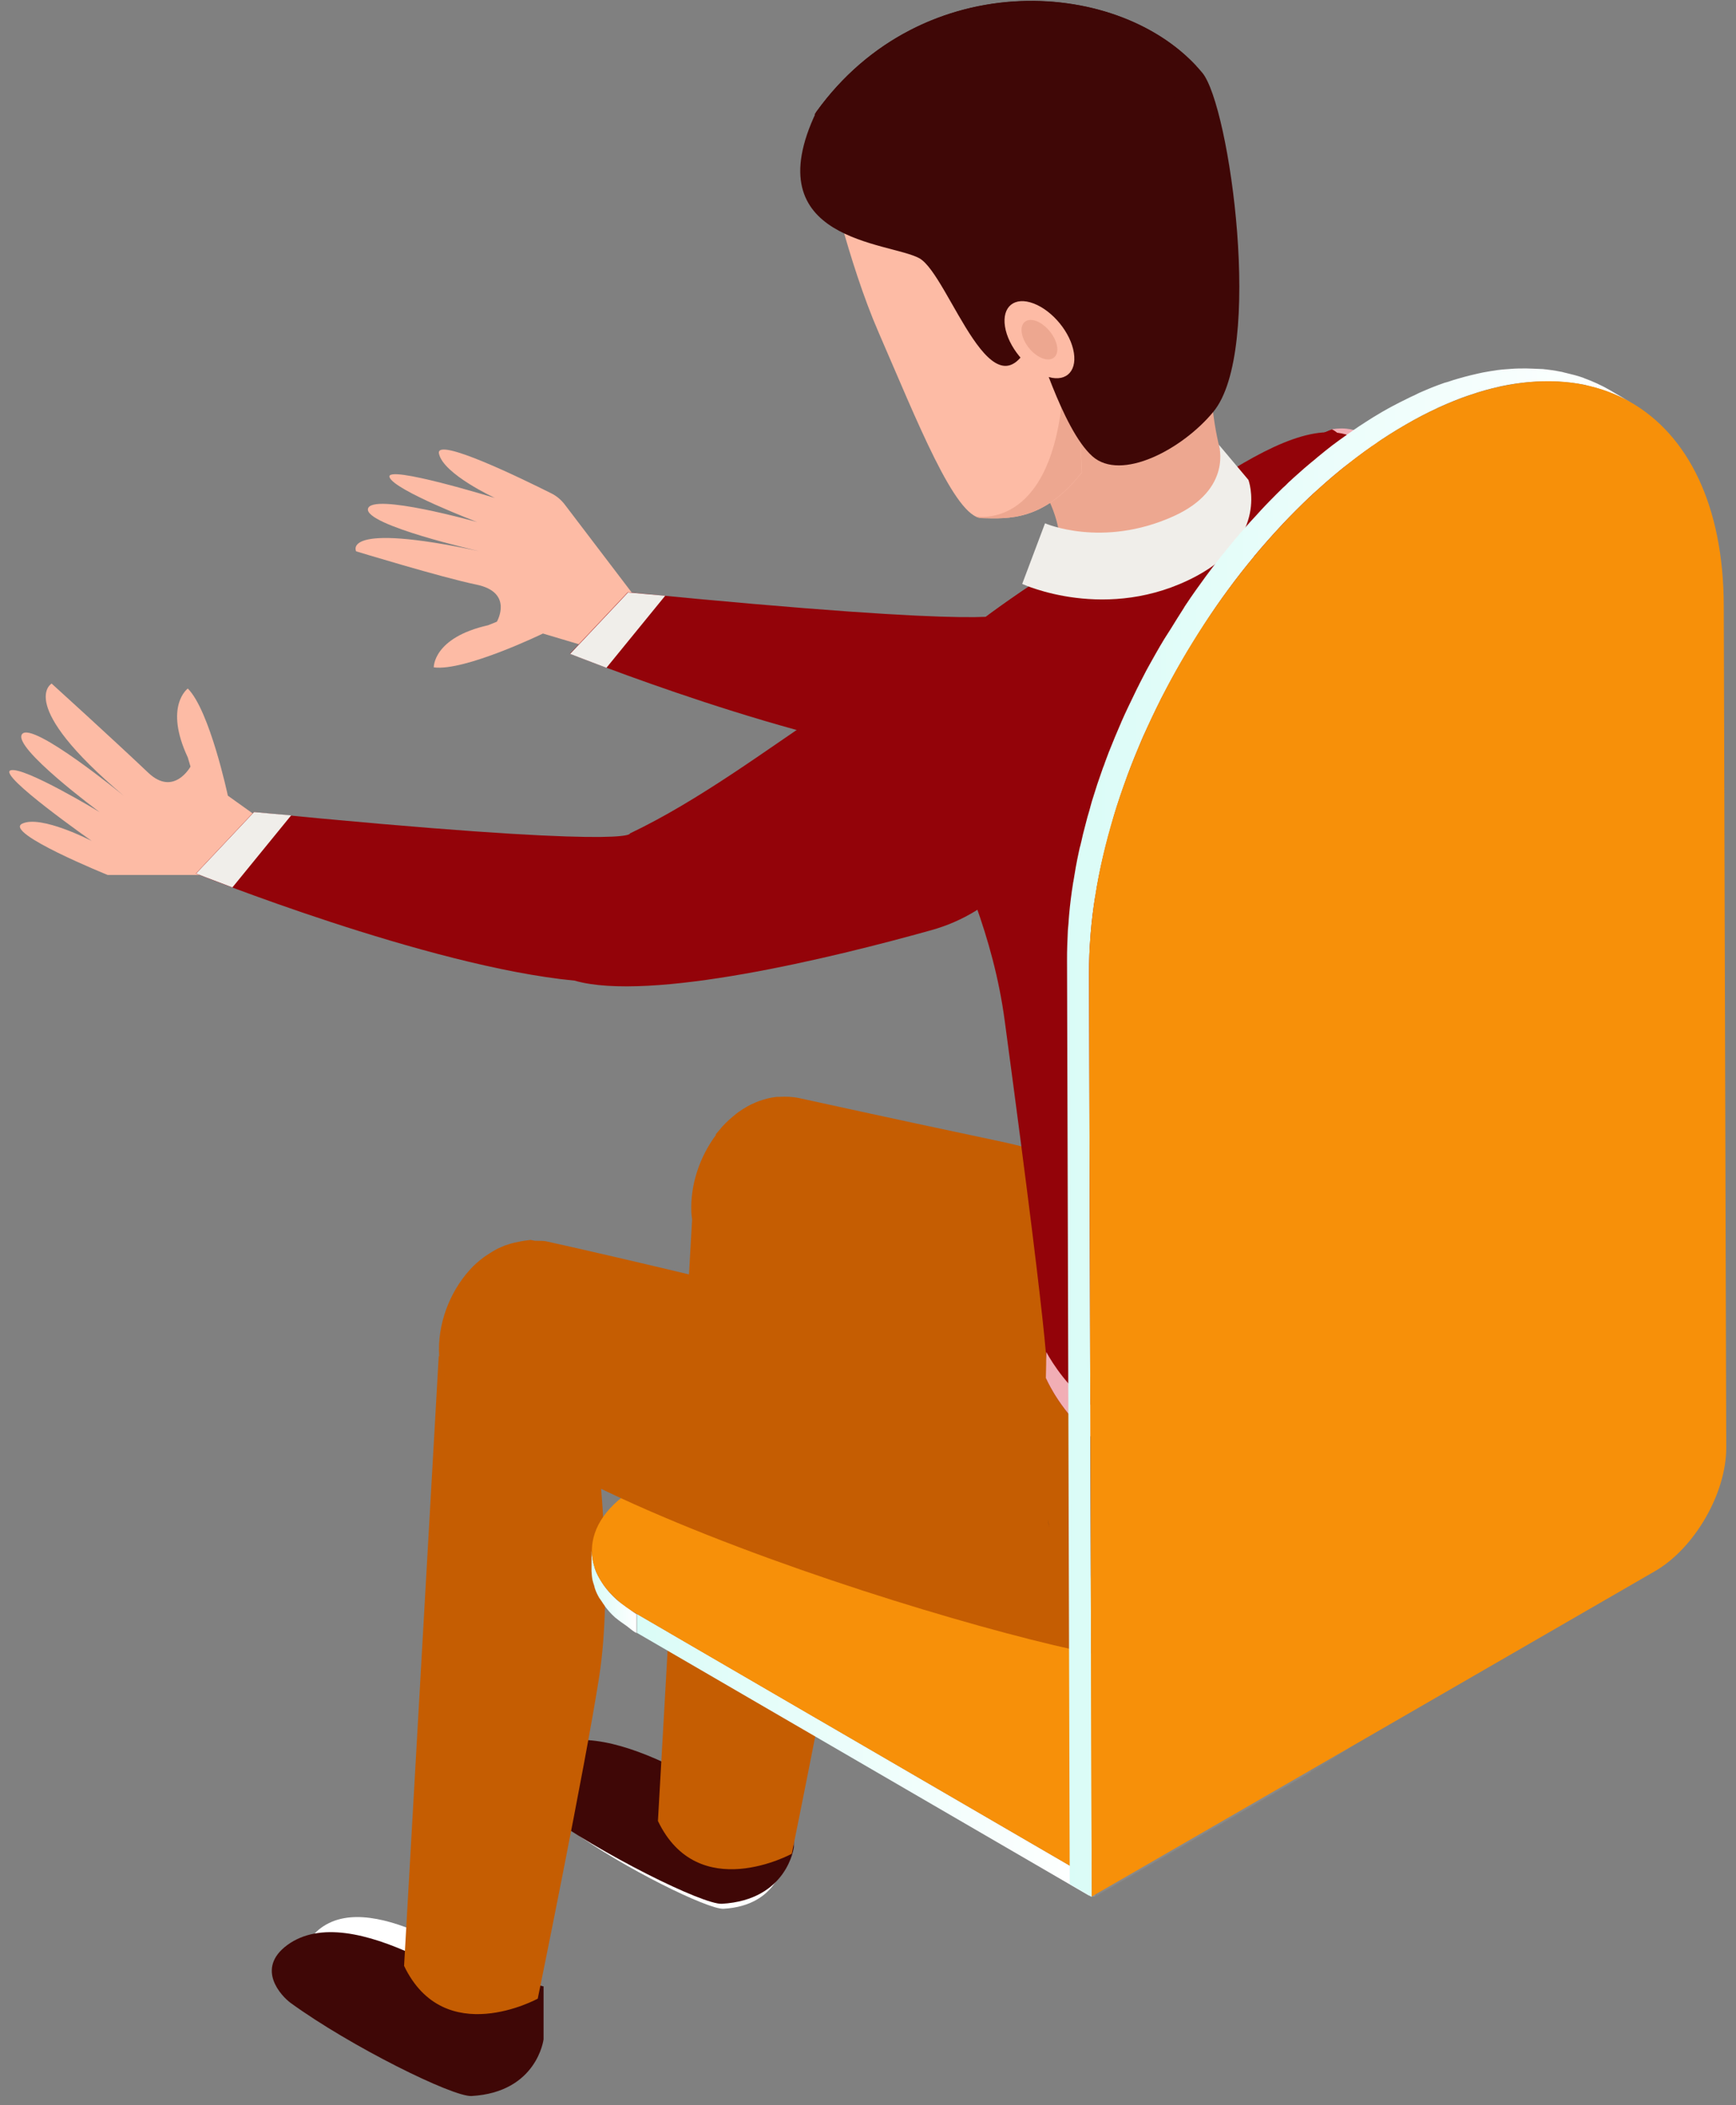 <svg width="127" height="154" viewBox="0 0 127 154" fill="none" xmlns="http://www.w3.org/2000/svg">
<rect x="0" y="0" width="127" height="154" fill="#808080" stroke="none"/>
<path d="M45.171 47.966L39.72 46.341C39.72 46.341 33.995 49.12 31.733 48.816C31.733 48.816 31.672 46.645 35.711 45.734L36.349 45.476C36.349 45.476 37.609 43.32 34.83 42.758C32.325 42.242 26.053 40.328 26.053 40.328C26.053 40.328 24.869 38.142 35.043 40.313C35.043 40.313 26.661 38.415 26.919 37.215C27.192 36.016 34.906 38.187 34.906 38.187C34.906 38.187 28.832 35.864 28.498 34.907C28.164 33.951 36.212 36.426 36.212 36.426C36.212 36.426 32.416 34.679 32.112 33.176C31.854 31.916 38.277 35.059 40.312 36.077C40.722 36.274 41.071 36.578 41.344 36.942L46.856 44.185L45.171 47.966Z" fill="#FDBBA5"/>
<path d="M97.436 31.4C95.25 32.402 87.414 52.309 81.948 62.149C81.948 62.149 76.496 74.129 83.588 73.583C90.664 73.036 105.833 50.487 105.833 50.487C105.833 50.487 105.12 30.094 97.436 31.4Z" fill="#F1AEB5"/>
<path d="M57.334 132.94V136.159C57.334 136.159 56.94 139.393 52.931 139.621C51.792 139.682 45.551 136.599 41.907 133.957C41.33 133.532 39.735 131.862 41.694 130.434C43.683 128.976 46.644 129.751 49.423 131.026L57.334 132.94Z" fill="white"/>
<path d="M58.078 131.239V135.111C58.078 135.111 57.607 138.983 52.809 139.256C51.442 139.332 43.956 135.627 39.583 132.454C38.9 131.953 36.987 129.948 39.325 128.217C41.709 126.471 45.262 127.397 48.588 128.931L58.078 131.239Z" fill="#3F0706"/>
<path d="M48.132 133.198L50.667 88.585L62.405 96.846C62.405 96.846 63.407 105.577 62.405 112.046C61.403 118.529 57.926 135.597 57.926 135.597C57.926 135.597 51.077 139.348 48.132 133.198Z" fill="#C55D02"/>
<path d="M39.127 143.523V146.743C39.127 146.743 38.732 149.977 34.723 150.205C33.584 150.265 27.343 147.183 23.699 144.541C23.122 144.116 21.528 142.46 23.487 141.018C25.476 139.56 28.437 140.335 31.216 141.61L39.127 143.523Z" fill="white"/>
<path d="M39.765 145.3V149.172C39.765 149.172 39.294 153.044 34.496 153.318C33.129 153.393 25.643 149.688 21.27 146.515C20.587 146.014 18.674 144.009 21.012 142.278C23.396 140.532 26.949 141.458 30.275 142.992L39.765 145.3Z" fill="#3F0706"/>
<path d="M29.561 143.797L32.097 99.184L43.835 107.445C43.835 107.445 44.837 116.176 43.835 122.644C42.833 129.128 39.34 146.196 39.34 146.196C39.34 146.196 32.507 149.947 29.561 143.797Z" fill="#C55D02"/>
<path d="M43.485 114.612C43.5 114.657 43.5 114.688 43.515 114.733C43.637 115.098 43.834 115.447 44.062 115.796C44.108 115.857 44.138 115.918 44.184 115.978C44.426 116.328 44.73 116.662 45.079 116.981C45.307 117.193 45.596 117.375 45.869 117.573C46.112 117.74 46.309 117.922 46.568 118.074V119.456C46.522 119.425 46.476 119.395 46.431 119.38C46.218 119.243 46.066 119.106 45.869 118.955C45.596 118.757 45.307 118.575 45.064 118.362C45.049 118.347 45.004 118.332 44.988 118.302C44.715 118.059 44.487 117.8 44.29 117.542C44.244 117.482 44.214 117.421 44.168 117.36C44.123 117.299 44.077 117.239 44.047 117.178C43.971 117.072 43.895 116.965 43.834 116.874C43.713 116.662 43.606 116.449 43.531 116.221C43.515 116.191 43.515 116.161 43.5 116.115C43.485 116.069 43.485 116.039 43.47 115.994C43.424 115.857 43.379 115.72 43.348 115.584C43.303 115.371 43.288 115.143 43.273 114.931C43.273 114.9 43.273 114.87 43.273 114.824V113.442C43.303 113.822 43.364 114.217 43.485 114.612Z" fill="url(#paint0_linear_1_22276)"/>
<path d="M95.918 128.232V129.614C105.499 124.072 110.298 116.813 110.267 109.555V108.173C110.282 115.432 105.499 122.705 95.918 128.232Z" fill="#858585"/>
<path d="M46.598 118.059V119.44L79.655 138.649L79.64 137.267L46.598 118.059Z" fill="url(#paint1_linear_1_22276)"/>
<path d="M80.262 137.267V138.649L95.918 129.614V128.232L80.262 137.267Z" fill="#898989"/>
<path d="M79.639 137.267V138.649C79.67 138.664 79.7 138.679 79.731 138.695V137.313C79.7 137.298 79.67 137.282 79.639 137.267Z" fill="#B8B8B8"/>
<path d="M79.745 137.313V138.695C79.775 138.71 79.806 138.71 79.821 138.71V137.328C79.791 137.328 79.76 137.313 79.745 137.313Z" fill="#B3B3B3"/>
<path d="M79.822 137.328V138.71C79.837 138.71 79.852 138.71 79.882 138.725V137.343C79.867 137.343 79.837 137.328 79.822 137.328Z" fill="#ADADAD"/>
<path d="M79.883 137.343V138.725C79.898 138.725 79.913 138.725 79.928 138.725V137.343C79.913 137.343 79.898 137.343 79.883 137.343Z" fill="#A8A8A8"/>
<path d="M79.927 137.343V138.725C79.942 138.725 79.958 138.725 79.973 138.725V137.343C79.958 137.343 79.942 137.343 79.927 137.343Z" fill="#A3A3A3"/>
<path d="M79.974 137.343V138.725C79.989 138.725 80.004 138.725 80.019 138.725V137.343C80.004 137.343 79.989 137.343 79.974 137.343Z" fill="#9E9E9E"/>
<path d="M80.019 137.343V138.725C80.034 138.725 80.049 138.725 80.065 138.725V137.343C80.049 137.343 80.034 137.343 80.019 137.343Z" fill="#999999"/>
<path d="M80.065 137.343V138.725C80.08 138.725 80.095 138.725 80.11 138.725V137.343C80.095 137.328 80.08 137.328 80.065 137.343Z" fill="#949494"/>
<path d="M80.095 137.328V138.71C80.11 138.71 80.125 138.71 80.14 138.695V137.313C80.125 137.328 80.11 137.328 80.095 137.328Z" fill="#8F8F8F"/>
<path d="M80.141 137.313V138.695C80.156 138.695 80.171 138.679 80.187 138.679V137.298C80.187 137.313 80.171 137.313 80.141 137.313Z" fill="#8A8A8A"/>
<path d="M80.201 137.298V138.679C80.217 138.664 80.247 138.664 80.262 138.649V137.267C80.247 137.282 80.217 137.298 80.201 137.298Z" fill="#858585"/>
<path d="M46.674 108.735C42.194 111.317 42.179 115.492 46.613 118.074L79.655 137.282C79.822 137.374 80.096 137.374 80.278 137.282L95.933 128.248C114.99 117.254 115.081 99.412 96.161 88.403L89.054 84.273L46.674 108.735Z" fill="#F79009"/>
<path d="M98.697 31.855C93.215 29.942 83.618 40.04 73.445 44.884C73.445 44.884 74.006 46.083 45.93 43.32L41.693 47.814C41.693 47.814 58.624 54.617 69.39 55.65C74.902 57.229 88.219 53.994 95.493 51.96C100.094 50.684 103.708 46.888 104.345 42.15C104.801 38.734 104.254 33.814 98.697 31.855Z" fill="#930309"/>
<path d="M48.663 43.578C47.798 43.502 46.902 43.426 45.945 43.335L41.709 47.829C41.709 47.829 42.711 48.224 44.366 48.847L48.663 43.578Z" fill="#F0EEEA"/>
<path d="M52.384 83.012C52.368 83.012 52.353 83.012 52.338 83.012C52.444 82.861 52.581 82.724 52.703 82.572C52.748 82.511 52.794 82.451 52.854 82.39C53.173 82.041 53.523 81.737 53.887 81.448C53.963 81.388 54.024 81.342 54.099 81.296C54.464 81.038 54.859 80.811 55.269 80.644C55.345 80.613 55.421 80.583 55.496 80.552C55.922 80.401 56.362 80.279 56.818 80.234C56.878 80.234 56.939 80.234 56.985 80.234C57.471 80.203 57.972 80.218 58.473 80.325C87.885 86.763 57.835 79.763 103.617 91.318C103.617 91.318 105.636 110.694 102.265 111.028C97.68 111.484 51.047 98.106 50.577 88.692C50.486 86.657 51.199 84.592 52.384 83.012Z" fill="#C55D02"/>
<path d="M34.344 92.913C34.663 92.548 35.028 92.23 35.422 91.941C35.544 91.85 35.681 91.774 35.817 91.683C36.091 91.501 36.379 91.334 36.683 91.212C36.85 91.136 37.002 91.075 37.169 91.03C37.472 90.924 37.776 90.863 38.095 90.802C38.262 90.772 38.429 90.741 38.596 90.726C38.672 90.726 38.748 90.696 38.824 90.696C38.824 90.696 38.93 90.726 39.128 90.757C39.431 90.772 39.735 90.741 40.039 90.817C42.924 91.455 46.978 92.397 51.473 93.475C60.735 95.494 72.671 98.045 78.486 99.078L78.684 100.171C82.617 101.158 85.168 101.796 85.168 101.796C85.168 101.796 86.838 121.08 83.482 121.414C78.896 121.87 32.598 108.583 32.127 99.154C31.991 96.891 32.871 94.553 34.344 92.913Z" fill="#C55D02"/>
<path d="M79.321 103.117L79.275 104.332C79.321 102.98 79.382 102.1 79.382 102.1L108.43 92.989C108.43 92.989 108.46 94.355 108.445 96.329C108.445 96.344 108.445 96.344 108.445 96.36C108.445 96.39 108.445 96.451 108.445 96.466C108.445 96.663 108.445 96.876 108.445 97.089C108.445 97.286 108.445 97.483 108.43 97.696C108.43 97.878 108.43 98.06 108.415 98.258C108.415 98.653 108.4 99.047 108.385 99.473C108.385 99.594 108.369 99.716 108.369 99.837C108.354 100.186 108.354 100.52 108.339 100.87C108.339 101.021 108.324 101.158 108.324 101.31C108.309 101.75 108.293 102.191 108.263 102.631C108.263 102.661 108.263 102.692 108.263 102.722C108.233 103.193 108.202 103.648 108.172 104.104C108.157 104.225 108.157 104.347 108.142 104.468C108.111 104.863 108.081 105.258 108.035 105.638C108.035 105.698 108.02 105.774 108.02 105.85C107.975 106.29 107.929 106.716 107.868 107.126C107.853 107.217 107.838 107.293 107.838 107.384C107.792 107.718 107.747 108.022 107.686 108.325C107.671 108.416 107.656 108.492 107.64 108.583C107.58 108.933 107.504 109.267 107.428 109.555C107.413 109.601 107.398 109.646 107.382 109.692C107.322 109.935 107.246 110.147 107.17 110.345C107.139 110.406 107.124 110.466 107.094 110.527C107.003 110.74 106.896 110.922 106.79 111.059C106.699 111.226 106.578 111.423 106.441 111.62C106.395 111.681 106.335 111.757 106.289 111.833C106.183 111.97 106.076 112.121 105.955 112.273C105.879 112.364 105.788 112.455 105.712 112.562C105.591 112.698 105.454 112.85 105.317 113.002C105.211 113.108 105.089 113.23 104.983 113.336C104.831 113.488 104.695 113.625 104.528 113.777C104.391 113.898 104.254 114.02 104.118 114.141C103.951 114.293 103.784 114.429 103.601 114.581C103.449 114.718 103.282 114.839 103.115 114.976C102.933 115.128 102.736 115.28 102.538 115.417C102.356 115.553 102.159 115.69 101.977 115.826C101.764 115.978 101.551 116.115 101.324 116.267C101.111 116.404 100.914 116.54 100.686 116.677C100.458 116.829 100.215 116.965 99.972 117.102C99.744 117.239 99.517 117.36 99.274 117.497C99.016 117.633 98.757 117.77 98.484 117.907C98.226 118.028 97.983 118.165 97.725 118.286C97.452 118.423 97.163 118.545 96.874 118.666C96.601 118.787 96.328 118.909 96.039 119.015C95.751 119.137 95.432 119.243 95.128 119.365C94.84 119.471 94.551 119.577 94.248 119.683C93.929 119.79 93.595 119.896 93.261 119.987C92.957 120.078 92.653 120.185 92.334 120.26C91.985 120.352 91.621 120.443 91.271 120.519C90.953 120.594 90.634 120.67 90.299 120.746C89.92 120.822 89.51 120.883 89.115 120.944C88.796 121.004 88.477 121.065 88.143 121.111C87.688 121.172 87.217 121.217 86.746 121.247C86.458 121.278 86.184 121.308 85.881 121.339H85.866C85.091 121.384 84.302 121.414 83.482 121.414C79.564 121.597 79.169 111.59 79.26 105.911C79.473 104.787 79.321 103.117 79.321 103.117Z" fill="url(#paint2_linear_1_22276)"/>
<path d="M67.841 48.649C67.841 48.649 76.512 39.918 97.436 31.415C99.668 32.326 107.003 47.723 108.385 66.659C110.419 94.234 108.597 94.978 108.597 94.978C108.597 94.978 101.855 106.002 87.293 107.369C79.564 108.097 76.512 100.794 76.512 100.794C76.664 101.113 77.089 101.325 73.505 74.691C71.82 62.042 64 54.875 67.841 48.649Z" fill="#930309"/>
<path d="M76.664 111.119C76.71 111.483 76.74 111.711 76.74 111.711C76.725 111.514 76.694 111.316 76.664 111.119Z" fill="#1D2226"/>
<path d="M88.432 7.848C88.432 7.848 93.975 32.478 78.987 31.718L75.601 16.822L88.432 7.848Z" fill="#FDBBA5"/>
<path d="M81.736 65.626C91.864 106.913 84.879 104.499 86.504 107.414C86.762 107.414 87.02 107.399 87.293 107.369C101.871 106.002 108.598 94.978 108.598 94.978C108.598 94.978 108.977 94.143 108.385 66.659C107.975 47.678 99.669 32.326 97.437 31.415C84.408 36.714 76.133 42.09 71.744 45.4C74.068 47.07 78.365 51.914 81.736 65.626Z" fill="#930309"/>
<path d="M74.325 33.51C74.325 33.51 78.881 36.881 77.256 43.062L90.451 36.304C90.451 36.304 87.748 31.202 88.827 23.838C89.191 20.375 74.325 33.51 74.325 33.51Z" fill="#EDA790"/>
<path d="M74.781 42.712C74.781 42.712 81.007 45.612 87.505 42.15C92.881 39.281 91.332 35.105 91.332 35.105L89.161 32.523C89.161 32.523 90.224 35.788 85.85 37.762C80.642 40.116 76.451 38.278 76.451 38.278L74.781 42.712Z" fill="#F0EEEA"/>
<path d="M15.257 64.001H7.877C7.877 64.001 0.254 60.919 1.621 60.251C2.988 59.582 6.708 61.511 6.708 61.511C6.708 61.511 -0.186 56.682 0.771 56.348C1.727 56.029 7.285 59.4 7.285 59.4C7.285 59.4 0.832 54.632 1.621 53.691C2.396 52.749 9.046 58.201 9.046 58.201C1.105 51.489 3.777 50.001 3.777 50.001C3.777 50.001 8.181 53.994 10.853 56.53C12.721 58.292 13.936 56.075 13.936 56.075L13.739 55.407C11.977 51.641 13.739 50.365 13.739 50.365C15.348 51.975 16.669 58.201 16.669 58.201L21.3 61.511L15.257 64.001Z" fill="#FDBBA5"/>
<path d="M60.477 12.13C60.477 12.13 62.026 19.146 64.273 24.308C67.097 30.807 69.861 37.853 71.82 37.899C73.794 37.944 76.345 38.126 79.154 34.558L78.288 18.462L60.477 12.13Z" fill="#FDBBA5"/>
<path d="M78.942 30.64L77.742 28.879C76.846 38.962 71.334 37.762 71.334 37.762C71.501 37.853 71.668 37.899 71.805 37.899C73.779 37.944 76.33 38.126 79.139 34.558L78.942 30.64Z" fill="#EDA790"/>
<path d="M87.961 5.327C82.176 -1.657 67.492 -2.629 59.718 8.182C55.193 17.673 65.048 17.688 67.249 18.887C69.451 20.087 72.731 31.476 75.571 24.536C75.798 24.673 77.666 31.369 79.913 33.374C82.009 35.241 86.473 32.888 88.751 30.139C92.471 25.69 89.966 7.757 87.961 5.327Z" fill="#3F0706"/>
<path d="M78.562 25.812C78.79 27.269 77.864 28.029 76.467 27.497C75.07 26.966 73.749 25.341 73.521 23.883C73.293 22.425 74.219 21.666 75.616 22.198C77.013 22.729 78.334 24.339 78.562 25.812Z" fill="#FDBBA5"/>
<path d="M77.332 25.341C77.453 26.085 76.968 26.48 76.254 26.206C75.54 25.933 74.872 25.113 74.751 24.354C74.629 23.61 75.115 23.215 75.829 23.488C76.527 23.762 77.21 24.582 77.332 25.341Z" fill="#EDA790"/>
<path d="M84.697 8.289C86.048 7.195 86.975 6.011 87.521 4.842C81.478 -1.688 67.311 -2.356 59.718 8.182C59.673 8.243 59.642 8.304 59.597 8.364C60.462 9.655 61.95 10.779 64.031 11.568C70.272 13.952 79.534 12.479 84.697 8.289Z" fill="#3F0706"/>
<path d="M87.278 104.924C80.87 105.516 77.575 100.763 76.542 98.896C76.542 99.533 76.527 100.156 76.512 100.794C76.512 100.794 79.564 108.082 87.293 107.369C101.87 106.002 108.597 94.978 108.597 94.978C108.658 94.295 108.719 93.566 108.764 92.822C107.048 95.236 100.124 103.724 87.278 104.924Z" fill="#F1AEB5"/>
<path d="M78.076 69.179C78.091 68.815 78.106 68.435 78.121 68.055C78.137 67.888 78.152 67.706 78.167 67.539C78.167 67.463 78.182 67.387 78.182 67.311C78.197 67.175 78.198 67.053 78.213 66.917C78.243 66.537 78.289 66.157 78.334 65.778C78.38 65.383 78.44 65.003 78.501 64.609C78.501 64.593 78.501 64.578 78.501 64.578C78.501 64.563 78.501 64.548 78.516 64.533C78.577 64.168 78.638 63.804 78.699 63.439C78.775 63.029 78.85 62.635 78.942 62.224C78.972 62.088 79.002 61.936 79.048 61.799C79.063 61.708 79.093 61.632 79.109 61.541C79.154 61.359 79.184 61.192 79.23 61.01C79.336 60.6 79.443 60.19 79.549 59.78C79.64 59.476 79.731 59.172 79.807 58.869C79.822 58.808 79.837 58.762 79.853 58.702C79.868 58.656 79.883 58.595 79.898 58.55C80.02 58.155 80.156 57.745 80.278 57.35C80.414 56.955 80.551 56.561 80.688 56.166C80.718 56.09 80.749 56.014 80.779 55.938C80.794 55.877 80.824 55.817 80.84 55.756C80.931 55.513 81.022 55.27 81.113 55.027C81.265 54.647 81.417 54.268 81.569 53.903C81.69 53.63 81.796 53.357 81.918 53.083C81.933 53.038 81.963 52.992 81.978 52.947C81.994 52.901 82.024 52.84 82.039 52.795C82.206 52.415 82.373 52.051 82.555 51.671C82.753 51.261 82.95 50.851 83.148 50.441C83.178 50.38 83.208 50.32 83.239 50.259C83.284 50.183 83.315 50.107 83.36 50.016C83.527 49.697 83.694 49.363 83.861 49.044C84.074 48.649 84.302 48.255 84.529 47.845C84.651 47.647 84.757 47.435 84.879 47.237C84.924 47.161 84.97 47.085 85.015 47.01C85.213 46.66 85.441 46.341 85.653 45.992C85.957 45.491 86.276 44.99 86.595 44.489C86.64 44.413 86.686 44.322 86.746 44.246C87.217 43.532 87.718 42.834 88.219 42.15C88.553 41.695 88.903 41.239 89.252 40.799C89.54 40.434 89.829 40.085 90.117 39.736C90.117 39.721 90.133 39.721 90.133 39.706C90.133 39.706 90.133 39.69 90.148 39.69C90.436 39.341 90.74 38.992 91.044 38.643C91.347 38.309 91.636 37.975 91.955 37.641C92 37.58 92.061 37.534 92.107 37.474C92.152 37.413 92.213 37.367 92.258 37.306C92.471 37.079 92.684 36.851 92.896 36.638C93.215 36.304 93.549 35.985 93.868 35.666C93.974 35.575 94.081 35.484 94.172 35.378C94.248 35.302 94.324 35.226 94.4 35.165C94.567 35.014 94.718 34.862 94.885 34.725C95.219 34.421 95.569 34.118 95.918 33.829C96.07 33.708 96.222 33.586 96.374 33.45C96.449 33.389 96.525 33.328 96.617 33.252C96.723 33.161 96.844 33.07 96.951 32.979C97.285 32.706 97.634 32.447 97.968 32.204C98.211 32.022 98.469 31.855 98.712 31.673C98.757 31.643 98.803 31.612 98.849 31.582C98.894 31.552 98.94 31.521 98.97 31.491C99.304 31.263 99.623 31.05 99.957 30.838C100.276 30.625 100.61 30.428 100.944 30.23C101.02 30.185 101.096 30.139 101.172 30.094C101.415 29.957 101.658 29.82 101.916 29.684C102.235 29.517 102.554 29.35 102.873 29.198C103.07 29.091 103.283 29 103.48 28.909C103.526 28.879 103.586 28.864 103.632 28.833C103.693 28.803 103.753 28.773 103.814 28.742C104.133 28.606 104.437 28.469 104.74 28.348C105.059 28.226 105.363 28.105 105.682 27.998C105.742 27.983 105.788 27.968 105.849 27.953C105.894 27.938 105.94 27.922 106.001 27.907C106.213 27.831 106.411 27.77 106.623 27.71C106.942 27.619 107.261 27.527 107.58 27.452C107.732 27.406 107.884 27.391 108.035 27.345C108.096 27.33 108.172 27.315 108.233 27.3C108.324 27.285 108.43 27.254 108.521 27.239C108.871 27.178 109.205 27.117 109.539 27.072C109.751 27.042 109.949 27.026 110.146 27.011C110.222 27.011 110.298 26.996 110.359 26.996C110.419 26.996 110.495 26.981 110.556 26.981C110.92 26.951 111.285 26.951 111.649 26.951C111.816 26.951 111.968 26.966 112.12 26.966C112.242 26.966 112.363 26.981 112.485 26.981C112.606 26.996 112.727 26.981 112.864 26.996C113.32 27.042 113.76 27.102 114.2 27.194C114.216 27.194 114.216 27.194 114.231 27.194C114.322 27.209 114.413 27.254 114.519 27.269C114.96 27.376 115.415 27.482 115.825 27.634C115.855 27.649 115.886 27.664 115.931 27.679C116.554 27.907 117.146 28.18 117.708 28.499L119.318 29.441C118.756 29.107 118.164 28.849 117.541 28.621C117.085 28.454 116.615 28.332 116.144 28.211C116.038 28.18 115.947 28.15 115.856 28.135C115.294 28.029 114.717 27.953 114.124 27.922C114.003 27.907 113.881 27.907 113.76 27.907C113.183 27.892 112.606 27.892 111.999 27.938C111.923 27.938 111.862 27.953 111.786 27.953C111.163 28.013 110.51 28.105 109.858 28.241C109.797 28.256 109.721 28.272 109.66 28.287C108.992 28.439 108.309 28.621 107.625 28.864C107.58 28.879 107.534 28.894 107.474 28.909C106.745 29.152 106.016 29.456 105.272 29.79C105.226 29.805 105.165 29.836 105.12 29.866C104.361 30.215 103.601 30.61 102.827 31.066C102.037 31.521 101.263 32.007 100.504 32.538C100.458 32.569 100.413 32.599 100.367 32.645C99.653 33.146 98.955 33.677 98.256 34.224C98.18 34.285 98.105 34.345 98.013 34.421C97.345 34.968 96.692 35.545 96.04 36.137C95.963 36.213 95.888 36.289 95.796 36.365C95.144 36.988 94.506 37.625 93.868 38.294C93.823 38.354 93.762 38.4 93.716 38.461C93.048 39.174 92.395 39.918 91.757 40.678C91.757 40.693 91.742 40.693 91.742 40.708C91.089 41.497 90.451 42.302 89.844 43.137C89.282 43.897 88.751 44.671 88.235 45.461C87.916 45.947 87.597 46.463 87.293 46.964C87.035 47.374 86.777 47.784 86.534 48.209C86.412 48.407 86.306 48.619 86.185 48.816C85.775 49.53 85.395 50.244 85.015 50.973C84.97 51.049 84.924 51.14 84.894 51.216C84.454 52.096 84.028 53.007 83.618 53.903C83.603 53.949 83.588 53.994 83.558 54.04C83.178 54.936 82.814 55.832 82.48 56.728C82.464 56.788 82.434 56.849 82.419 56.91C82.085 57.836 81.766 58.747 81.493 59.673C81.477 59.734 81.462 59.78 81.447 59.84C81.189 60.736 80.946 61.617 80.733 62.513C80.718 62.604 80.688 62.68 80.673 62.771C80.46 63.682 80.278 64.593 80.141 65.504C80.141 65.52 80.141 65.535 80.126 65.55C79.974 66.461 79.868 67.372 79.792 68.283C79.792 68.359 79.777 68.435 79.777 68.511C79.701 69.407 79.67 70.303 79.67 71.183L79.868 138.755L78.258 137.814L78.061 70.242C78.061 69.878 78.061 69.528 78.076 69.179Z" fill="url(#paint3_linear_1_22276)"/>
<path d="M102.827 31.066C89.996 38.476 79.625 56.424 79.67 71.153L79.868 138.725L121.064 114.931C123.964 113.26 126.303 109.221 126.287 105.865L126.105 44.322C126.075 29.608 115.643 23.671 102.827 31.066Z" fill="#F79009"/>
<path d="M71.334 47.936C65.853 46.023 56.256 56.12 46.082 60.964C46.082 60.964 46.644 62.164 18.567 59.4L14.331 63.895C14.331 63.895 31.262 70.698 42.028 71.73C47.54 73.309 60.857 70.075 68.13 68.04C72.731 66.765 76.345 62.969 76.983 58.231C77.454 54.814 76.907 49.879 71.334 47.936Z" fill="#930309"/>
<path d="M21.3 59.643C20.435 59.567 19.539 59.491 18.582 59.4L14.346 63.895C14.346 63.895 15.348 64.29 17.003 64.912L21.3 59.643Z" fill="#F0EEEA"/>
<defs>
<linearGradient id="paint0_linear_1_22276" x1="46.604" y1="116.442" x2="43.296" y2="116.442" gradientUnits="userSpaceOnUse">
<stop stop-color="white"/>
<stop offset="1" stop-color="#DAFCF7"/>
</linearGradient>
<linearGradient id="paint1_linear_1_22276" x1="79.65" y1="128.358" x2="46.6" y2="128.358" gradientUnits="userSpaceOnUse">
<stop stop-color="white"/>
<stop offset="1" stop-color="#DAFCF7"/>
</linearGradient>
<linearGradient id="paint2_linear_1_22276" x1="108.434" y1="107.212" x2="79.222" y2="107.212" gradientUnits="userSpaceOnUse">
<stop stop-color="#471F54"/>
<stop offset="1" stop-color="#2D114F"/>
</linearGradient>
<linearGradient id="paint3_linear_1_22276" x1="119.341" y1="82.838" x2="78.06" y2="82.838" gradientUnits="userSpaceOnUse">
<stop stop-color="white"/>
<stop offset="1" stop-color="#DAFCF7"/>
</linearGradient>
</defs>
</svg>
